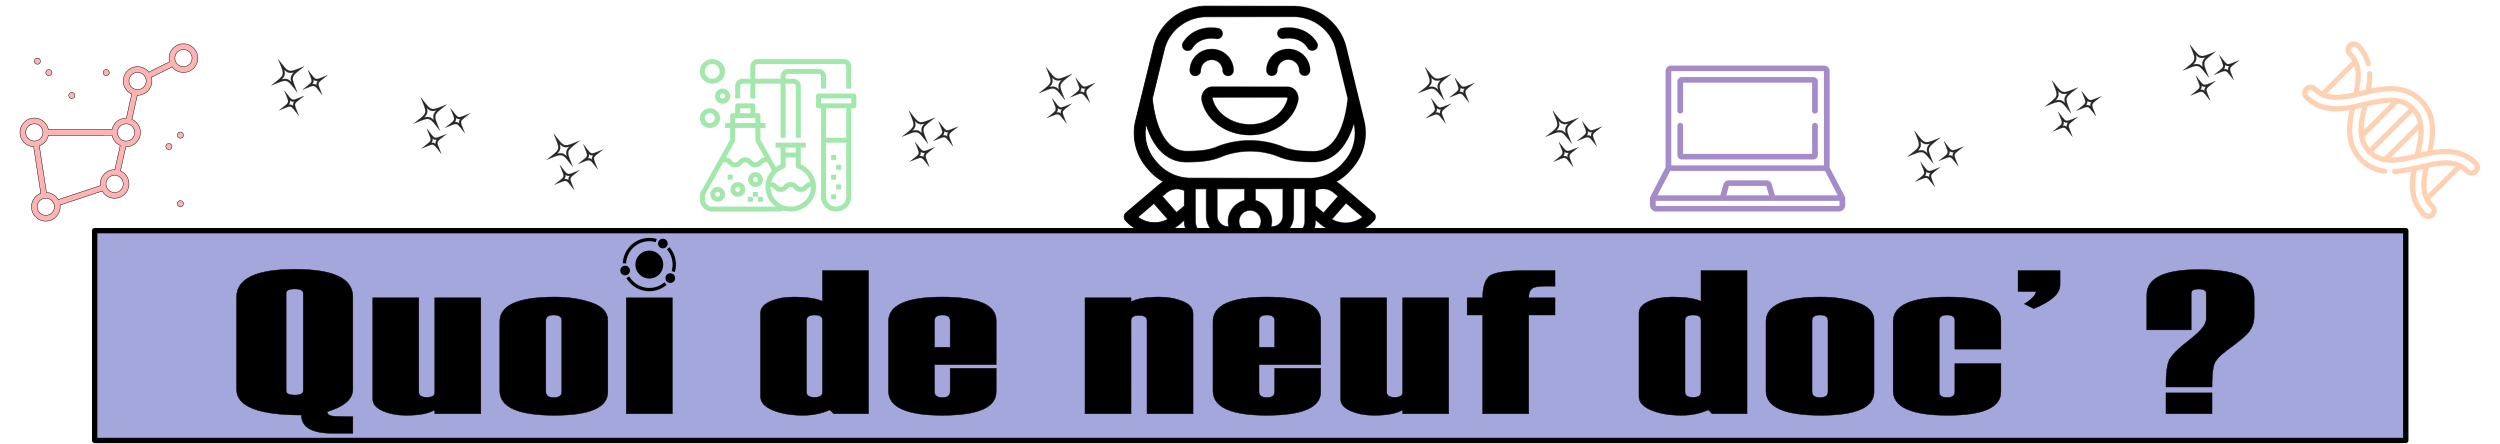 <svg xmlns="http://www.w3.org/2000/svg" xmlns:xlink="http://www.w3.org/1999/xlink" viewBox="0 0 5625 1000"><defs><style>.cls-1{stroke:url(#Dégradé_sans_nom_6);}.cls-2{stroke-width:1.987px;stroke:url(#Dégradé_sans_nom_6-2);}.cls-3{stroke:url(#Dégradé_sans_nom_6-3);}.cls-4{stroke:url(#Dégradé_sans_nom_6-4);}.cls-5{stroke:url(#Dégradé_sans_nom_6-5);}.cls-6{stroke:url(#Dégradé_sans_nom_6-6);}.cls-10,.cls-7{fill:#a3a7dc;}.cls-14,.cls-16,.cls-7,.cls-9{stroke:#000;}.cls-7{stroke-linejoin:round;stroke-width:12px;}.cls-8{isolation:isolate;}.cls-16,.cls-9{stroke-miterlimit:10;}.cls-11{fill:#ffd1b3;}.cls-12{fill:#a58cc8;}.cls-13{fill:#a2e7ab;}.cls-14{fill:#ffb3b3;}.cls-15{opacity:0.85;}.cls-16{stroke-width:0.5px;}.cls-17{fill:none;}</style><linearGradient id="Dégradé_sans_nom_6" x1="102.698" y1="2451.889" x2="245.817" y2="2451.889" gradientTransform="matrix(4.089, 0, 0, -4.023, 2103.093, 9953.29)" gradientUnits="userSpaceOnUse"><stop offset="0"/><stop offset="1" stop-opacity="0"/></linearGradient><linearGradient id="Dégradé_sans_nom_6-2" x1="103.299" y1="2380.224" x2="243.719" y2="2380.224" xlink:href="#Dégradé_sans_nom_6"/><linearGradient id="Dégradé_sans_nom_6-3" x1="102.656" y1="2438.869" x2="245.476" y2="2438.869" xlink:href="#Dégradé_sans_nom_6"/><linearGradient id="Dégradé_sans_nom_6-4" x1="101.201" y1="2451.955" x2="244.316" y2="2451.955" xlink:href="#Dégradé_sans_nom_6"/><linearGradient id="Dégradé_sans_nom_6-5" x1="101.54" y1="2438.944" x2="244.359" y2="2438.944" xlink:href="#Dégradé_sans_nom_6"/><linearGradient id="Dégradé_sans_nom_6-6" x1="103.102" y1="2411.802" x2="243.913" y2="2411.802" xlink:href="#Dégradé_sans_nom_6"/></defs><title>logo_quoi_de_neuf_doc</title><g id="Barre"><g id="g5067"><g id="g5004"><g id="g5002"><g id="g5000"><path id="path4988" class="cls-1" d="M2666.628,112.868a12.464,12.464,0,0,0,16.582-5.045c.583-1.075,14.81-26.293,53.622-20.46a12.276,12.276,0,0,0,13.987-10.154,12.131,12.131,0,0,0-10.298-13.775c-56.764-8.491-78.277,31.562-79.167,33.269A11.952,11.952,0,0,0,2666.628,112.868Z"/><path id="path4990" class="cls-2" d="M3091.239,478.757l-74.463-63.303a62.489,62.489,0,0,0-9.502-6.555,122.489,122.489,0,0,0,32.273-26.158l3.887-4.455a119.869,119.869,0,0,0,26.225-106.989l-40.258-164.956c-13.155-54.483-62.703-92.9-119.644-92.762H2715.244c-56.941-.138-106.489,38.279-119.642,92.762l-40.26,164.956a119.849,119.849,0,0,0,26.231,106.989l3.876,4.448a122.518,122.518,0,0,0,32.3,26.175,62.404,62.404,0,0,0-9.567,6.581l-74.421,63.267a11.954,11.954,0,0,0-1.262,17.069,86.14,86.14,0,0,0,58.885,29.14q3.227.238,6.422.237a86.221,86.221,0,0,0,55.868-20.443c.095-.075.212-.096.306-.176l.111-.14,10.757-9.121v1.522a59.815,59.815,0,0,0,8.105,30.015l35.651,61.346a36.492,36.492,0,0,0,17.766,15.122v15.272a48.257,48.257,0,0,0,27.799,43.373,41.055,41.055,0,0,0-2.673,22.056c3.322,20.585,22.091,38.9,55.785,54.428.185.085.384.05.571.126a12.404,12.404,0,0,0,4.624,1.017l.02.004h.012l.02-.004a12.415,12.415,0,0,0,4.62-1.015c.189-.077.389-.041.575-.126,33.693-15.527,52.461-33.844,55.785-54.428a41.054,41.054,0,0,0-2.673-22.056,48.256,48.256,0,0,0,27.799-43.374v-15.272a36.492,36.492,0,0,0,17.766-15.122l35.651-61.346a59.831,59.831,0,0,0,8.105-30.021v-1.513l10.898,9.241.009.007.009.011.037.023A86.272,86.272,0,0,0,3027.226,525.205q3.218,0,6.458-.237A85.883,85.883,0,0,0,3092.52,495.81a11.964,11.964,0,0,0-1.28-17.053ZM2619.526,111.988c10.527-43.585,50.167-74.317,95.718-74.209h194.513c45.553-.108,85.192,30.625,95.718,74.209l26.743,109.578c-3.824,37.233-18.827,118.722-76.868,118.722-44.724,0-59.208-6.021-73.213-11.846a202.432,202.432,0,0,0-139.277,0c-14.004,5.825-28.489,11.846-73.213,11.846-58.462,0-73.269-82.71-76.906-118.566Zm-26.339,388.843a61.639,61.639,0,0,1-33.098-12.454l36.294-30.862,31.367,35.717a62.121,62.121,0,0,1-34.564,7.599Zm71.663-37.46-17.656,14.969-32.192-36.656,9.266-7.878a37.327,37.327,0,0,1,40.584-5.037v34.602Zm65.121,112.827-35.651-61.346a35.944,35.944,0,0,1-4.861-18.009V424.991h24.609v60.501a48.512,48.512,0,0,0,36.913,46.684v50.12H2740.652a12.366,12.366,0,0,1-10.682-6.097ZM2824.805,450.91v-25.918h61.522v60.501a24.432,24.432,0,0,1-24.609,24.201h-1.748a47.144,47.144,0,0,0,1.748-12.1,48.511,48.511,0,0,0-36.913-46.684Zm24.609,82.985v48.401h-24.609V544.276a49.182,49.182,0,0,0,19.904-10.383h4.705Zm-12.304-36.301a24.612,24.612,0,1,1-24.609-24.201A24.407,24.407,0,0,1,2837.11,497.593Zm-36.913,46.682v38.02h-24.609v-48.401h4.705a49.188,49.188,0,0,0,19.904,10.381Zm0-93.366a48.511,48.511,0,0,0-36.913,46.684,47.073,47.073,0,0,0,1.748,12.1h-1.748a24.432,24.432,0,0,1-24.609-24.201v-60.502h61.522Zm49,229.324h0c-1.765,10.971-14.811,22.837-36.699,33.743-21.73-10.825-34.754-22.62-36.658-33.523A18.746,18.746,0,0,1,2778.984,666.999h67.02A18.862,18.862,0,0,1,2849.198,680.233Zm24.825-61.637a24.432,24.432,0,0,1-24.609,24.201h-73.826a24.432,24.432,0,0,1-24.609-24.201V606.497h123.042v12.1Zm61.52-121.76a35.931,35.931,0,0,1-4.861,18.014l-35.651,61.346a12.363,12.363,0,0,1-10.682,6.097h-10.328V532.174a48.511,48.511,0,0,0,36.913-46.684V424.988h24.609ZM2946.13,400.79h-267.258a99.017,99.017,0,0,1-74.746-33.814l-3.876-4.443a95.861,95.861,0,0,1-21.381-83.398c16.469,54.854,48.106,85.353,90.778,85.353,49.716,0,67.29-7.308,82.796-13.755a177.849,177.849,0,0,1,120.111,0c15.506,6.446,33.08,13.755,82.796,13.755,42.673,0,74.309-30.497,90.778-85.353a95.859,95.859,0,0,1-21.375,83.39l-3.887,4.455A99.003,99.003,0,0,1,2946.13,400.79Zm14.023,62.581V428.77a37.806,37.806,0,0,1,40.542,5l9.335,7.937-32.194,36.657Zm71.723,37.46a62.226,62.226,0,0,1-34.593-7.579l31.363-35.713,36.286,30.855a61.56,61.56,0,0,1-33.056,12.437Z"/><path id="path4992" class="cls-3" d="M2677.154,158.782a12.306,12.306,0,0,0,24.608,0,24.613,24.613,0,0,1,49.218,0,12.306,12.306,0,0,0,24.608,0c0-26.731-22.035-48.401-49.217-48.401s-49.217,21.67-49.217,48.401Z"/><path id="path4994" class="cls-4" d="M2888.171,87.061h0c38.619-5.754,52.924,19.208,53.615,20.449a12.406,12.406,0,0,0,16.56,5.16,12.003,12.003,0,0,0,5.302-16.269c-.895-1.707-22.41-41.802-79.167-33.271a12.27,12.27,0,0,0-9.635,7.549,11.94,11.94,0,0,0,1.847,11.978A12.414,12.414,0,0,0,2888.171,87.061Z"/><path id="path4996" class="cls-5" d="M2861.718,170.581a12.203,12.203,0,0,0,12.304-12.1,24.612,24.612,0,0,1,49.218,0,12.306,12.306,0,0,0,24.608,0c0-26.731-22.035-48.401-49.217-48.401s-49.217,21.67-49.217,48.401a12.203,12.203,0,0,0,12.304,12.1Z"/><path id="path4998" class="cls-6" d="M2896.781,195.083H2728.222a23.986,23.986,0,0,0-18.817,9.277,27.763,27.763,0,0,0-4.98,24.017c11.355,44.52,55.796,75.61,108.077,75.61s96.722-31.09,108.083-75.61a27.788,27.788,0,0,0-4.986-24.017,23.99,23.99,0,0,0-18.817-9.277Zm-.066,27.409c-8.471,33.199-43.889,57.293-84.213,57.293s-75.742-24.095-84.207-57.293c-.444-1.731.283-3.12-.072-3.209h168.007a3.957,3.957,0,0,1,.486,3.209Z"/></g></g></g></g><rect id="rect5218" class="cls-7" x="213" y="518.986" width="5200" height="472.028"/></g><g id="Calque_1" data-name="Calque 1"><g id="text4120" class="cls-8"><g class="cls-8"><path class="cls-9" d="M793.873,974.908H748.389q-70.229,0-70.229-41.104-145.925,0-145.919-57.949V668.541q0-62.666,131.725-62.666,129.904,0,129.907,62.217V875.406q0,33.691-57.493,50.762,0,7.632,8.732,9.545,8.729,1.907,48.761,1.91ZM682.316,879.225V659.781q0-9.656-19.078-9.658-19.444,0-19.441,9.658V879.225q0,9.659,19.441,9.658Q682.316,888.883,682.316,879.225Z"/><path class="cls-9" d="M1081.828,930.885H978.266V922.125q-20.041,12.354-64.119,12.354-30.609,0-53.014-9.996-22.408-9.99-22.404-26.166V670.113H942.291V882.145q0,11.906,18.169,11.904,17.799,0,17.806-11.455V670.113h103.562Z"/><path class="cls-9" d="M1124.503,879.449V723.346q0-55.028,123.185-55.029,47.6,0,83.759,12.803,36.154,12.803,36.156,39.98v160.596q0,52.784-119.915,52.783Q1124.503,934.479,1124.503,879.449ZM1264.04,881.246V721.549q0-12.803-17.806-12.803-18.174,0-18.169,12.803V881.246q0,13.254,18.169,13.252Q1264.034,894.498,1264.04,881.246Z"/><path class="cls-9" d="M1512.75,655.738H1409.188V608.795H1512.75Zm0,275.146H1409.188V670.113H1512.75Z"/><path class="cls-9" d="M1954.21,930.885h-78.404l-8.749-8.76q-26.606,12.354-60.485,12.354-39.722,0-67.589-11.455-27.875-11.455-27.872-31.221V704.479q0-16.62,22.041-26.393,22.041-9.771,53.377-9.77,42.984,0,64.119,9.658V608.795H1954.21Zm-103.562-48.74V720.201q0-11.455-17.806-11.455-18.174,0-18.169,11.904V882.145q0,11.906,18.169,11.904Q1850.643,894.049,1850.647,882.145Z"/><path class="cls-9" d="M2241.438,820.377H2102.628v60.869q0,13.254,17.8,13.252,17.442,0,17.448-13.252V828.688h103.562v53.008q0,52.784-121.731,52.783-120.647,0-120.642-55.029V723.346q0-55.028,120.642-55.029,121.729,0,121.731,52.783Zm-103.562-39.082V721.549q0-12.803-17.448-12.803-17.799,0-17.8,12.803v59.746Z"/><path class="cls-9" d="M2684.353,930.885H2580.79V721.549q0-11.903-17.987-11.904-17.988,0-17.987,11.455V930.885h-103.562V670.113h103.562v8.76q20.763-10.556,64.119-10.557,28.053,0,51.735,9.434,23.676,9.434,23.683,27.627Z"/><path class="cls-9" d="M2971.58,820.377H2832.77v60.869q0,13.254,17.8,13.252,17.442,0,17.448-13.252V828.688h103.562v53.008q0,52.784-121.731,52.783-120.647,0-120.642-55.029V723.346q0-55.028,120.642-55.029,121.729,0,121.731,52.783Zm-103.562-39.082V721.549q0-12.803-17.448-12.803-17.799,0-17.8,12.803v59.746Z"/><path class="cls-9" d="M3259.535,930.885h-103.562V922.125q-20.041,12.354-64.119,12.354-30.609,0-53.014-9.996-22.408-9.99-22.404-26.166V670.113h103.562V882.145q0,11.906,18.169,11.904,17.799,0,17.806-11.455V670.113h103.562Z"/><path class="cls-9" d="M3498.798,708.746h-59.23V930.885H3336.004V708.746h-34.884V670.113h34.884q0-34.365,13.99-47.842,13.985-13.477,83.396-13.477h65.408V643.834h-19.867q-26.367,0-32.862,6.176-6.507,6.182-6.501,20.104h59.23Z"/><path class="cls-9" d="M3930.81,930.885h-78.404l-8.75-8.76q-26.606,12.354-60.485,12.354-39.722,0-67.588-11.455-27.876-11.455-27.872-31.221V704.479q0-16.62,22.041-26.393,22.041-9.771,53.377-9.77,42.983,0,64.119,9.658V608.795h103.562Zm-103.562-48.74V720.201q0-11.455-17.806-11.455-18.174,0-18.169,11.904V882.145q0,11.906,18.169,11.904Q3827.241,894.049,3827.247,882.145Z"/><path class="cls-9" d="M3973.484,879.449V723.346q0-55.028,123.186-55.029,47.599,0,83.758,12.803,36.154,12.803,36.156,39.98v160.596q0,52.784-119.914,52.783Q3973.484,934.479,3973.484,879.449Zm139.537,1.797V721.549q0-12.803-17.806-12.803-18.174,0-18.169,12.803V881.246q0,13.254,18.169,13.252Q4113.017,894.498,4113.021,881.246Z"/><path class="cls-9" d="M4501.996,785.562H4398.433V721.549q0-12.803-17.447-12.803-17.799,0-17.8,12.803V881.246q0,13.254,17.8,13.252,17.442,0,17.447-13.252V818.131h103.563v63.564q0,52.784-119.552,52.783-122.827,0-122.821-55.029V723.346q0-55.028,122.821-55.029,119.549,0,119.552,52.783Z"/><path class="cls-9" d="M4575.921,694.371l-21.076-10.557q24.732-15.272,26.527-28.076h-40.698V608.795h94.478v32.344Q4635.151,670.339,4575.921,694.371Z"/><path class="cls-9" d="M4977.046,870.689H4873.483v-8.76q0-33.914,6.723-50.426,6.721-16.509,47.785-48.178,35.974-27.627,35.975-45.371V660.006q0-9.656-16.898-9.658-16.896,0-16.896,9.658v82.207h-99.929V663.6q0-57.05,117.37-57.051,58.869,0,91.572,12.578,32.704,12.58,32.703,50.088V710.543q0,20.215-10.68,34.59-10.679,14.376-48.688,41.553-25.345,18.193-30.41,32.344T4977.046,870.689Zm0,60.195H4873.483V883.941h103.562Z"/></g><rect class="cls-10" x="1345.544" y="596" width="250" height="65"/><ellipse class="cls-10" cx="1460.96" cy="595.273" rx="31.356" ry="31.478"/><path class="cls-10" d="M1412.379,599.57a10.81,10.81,0,1,0,3.219,14.96A10.768,10.768,0,0,0,1412.379,599.57Z"/><path class="cls-10" d="M1464.906,647.684a52.352,52.352,0,0,1-49.112-25.867l-6.409,3.756a59.767,59.767,0,0,0,56.083,29.54,60.118,60.118,0,0,0,34.45-14.289l-4.835-5.652a52.656,52.656,0,0,1-30.178,12.513Z"/><path class="cls-10" d="M1401.282,592.352l7.413.356a52.665,52.665,0,0,1,8.297-25.909,51.912,51.912,0,0,1,26.017-20.881,52.574,52.574,0,0,1,32.632-1.108l2.08-7.151a60.019,60.019,0,0,0-37.254,1.26,59.279,59.279,0,0,0-29.711,23.843,60.147,60.147,0,0,0-9.472,29.59Z"/><path class="cls-10" d="M1511.261,609.982l7.124,2.087a60.296,60.296,0,0,0-12.023-55.872l-5.63,4.853a52.824,52.824,0,0,1,10.529,48.932Z"/><path class="cls-10" d="M1485.527,557.071a10.81,10.81,0,1,0-3.219-14.96A10.768,10.768,0,0,0,1485.527,557.071Z"/><ellipse class="cls-10" cx="1508.109" cy="625.771" rx="10.781" ry="10.822"/><ellipse cx="1460.96" cy="595.273" rx="31.356" ry="31.478"/><path d="M1412.379,599.57a10.81,10.81,0,1,0,3.219,14.96A10.768,10.768,0,0,0,1412.379,599.57Z"/><path d="M1464.906,647.684a52.352,52.352,0,0,1-49.112-25.867l-6.409,3.756a59.767,59.767,0,0,0,56.083,29.54,60.118,60.118,0,0,0,34.45-14.289l-4.835-5.652a52.656,52.656,0,0,1-30.178,12.513Z"/><path d="M1401.282,592.352l7.413.356a52.665,52.665,0,0,1,8.297-25.909,51.912,51.912,0,0,1,26.017-20.881,52.574,52.574,0,0,1,32.632-1.108l2.08-7.151a60.019,60.019,0,0,0-37.254,1.26,59.279,59.279,0,0,0-29.711,23.843,60.147,60.147,0,0,0-9.472,29.59Z"/><path d="M1511.261,609.982l7.124,2.087a60.296,60.296,0,0,0-12.023-55.872l-5.63,4.853a52.824,52.824,0,0,1,10.529,48.932Z"/><path d="M1485.527,557.071a10.81,10.81,0,1,0-3.219-14.96A10.768,10.768,0,0,0,1485.527,557.071Z"/><ellipse cx="1508.109" cy="625.771" rx="10.781" ry="10.822"/></g></g><g id="icones"><path id="ADN" class="cls-11" d="M5282.895,125.097a61.764,61.764,0,0,1,9.402,12.006l-68.176,68.117a60.492,60.492,0,0,1-12.026-9.409,18.793,18.793,0,0,0-26.588,26.567c30.524,30.488,67.389,30.933,100.712,25.598-8.003,38.735-11.414,81.556,22.827,115.739,15.481,15.451,33.629,24.336,55.538,27.159a5.86,5.86,0,1,0,1.487-11.625c-19.241-2.482-35.159-10.271-48.716-23.823-31.53-31.494-27.025-71.281-18.673-109.705,5.772-1.146,10.277-2.162,15.218-3.281-8.703,38.177-14.825,75.153,13.469,103.037,62.491,62.33,169.063-43.583,238.813,26.092a7.056,7.056,0,1,1-9.971,9.988c-44.256-44.18-107.796-4.704-168.626-1.61a5.863,5.863,0,1,0,.612,11.71,245.358,245.358,0,0,0,36.69-5.14c-5.335,33.274-4.898,70.125,25.626,100.613a18.794,18.794,0,0,0,26.588-26.57,58.676,58.676,0,0,1-9.402-12.003l68.176-68.119a60.71,60.71,0,0,1,12.026,9.409A18.793,18.793,0,1,0,5574.49,363.278c-30.524-30.488-67.433-30.933-100.712-25.598,9.096-44.214,9.228-83.723-22.827-115.739-34.241-34.183-77.097-30.781-115.843-22.796a176.066,176.066,0,0,0,2.449-33.54,5.863,5.863,0,0,0-11.72.369c.35,10.506-.656,21.979-3.105,35.863-4.941,1.128-9.621,2.226-15,3.46,6.56-32.516,8.484-63.464-16.574-88.494a7.072,7.072,0,1,1,10.014-9.988,80.052,80.052,0,0,1,21.778,37.866,5.865,5.865,0,0,0,11.37-2.881,91.415,91.415,0,0,0-24.839-43.275,18.656,18.656,0,0,0-13.294-5.503c-16.705,0-25.101,20.305-13.294,32.07ZM5468.794,468.852a7.058,7.058,0,1,1-9.971,9.991c-19.023-18.985-24.752-41.241-24.752-63.375a180.55,180.55,0,0,1,3.192-31.65c4.898-1.119,9.752-2.259,14.956-3.461-6.56,32.515-8.484,63.464,16.574,88.495Zm-6.166-31.808c-4.898-15.906-3.018-34.93,2.187-59.485,24.577-5.204,43.599-7.073,59.517-2.183Zm-29.256-90.888c-19.329,4.469-37.346,8.424-53.657,8.25l61.923-61.836c.175,16.287-3.805,34.287-8.265,53.586Zm6.734-68.623-75.435,75.333a56.264,56.264,0,0,1-24.708-11.768l88.336-88.245a55.891,55.891,0,0,1,11.807,24.68Zm-20.072-32.972-88.336,88.247a55.906,55.906,0,0,1-11.807-24.68l75.435-75.333A56.26,56.26,0,0,1,5420.034,244.561Zm-93.409-5.058c19.285-4.47,37.346-8.421,53.614-8.25l-61.879,61.836C5318.185,276.805,5322.12,258.802,5326.625,239.503Zm116.017-9.268c31.53,31.494,26.982,71.278,18.673,109.705-4.154.826-8.396,1.726-15.218,3.281,8.79-38.668,14.693-74.882-13.425-102.998-62.01-61.915-169.544,43.144-238.857-26.134a7.056,7.056,0,0,1,9.971-9.988c62.316,62.269,169.15-43.519,238.857,26.134Zm-147.46-22.134c-24.577,5.204-43.643,7.073-59.561,2.183l61.748-61.668c4.898,15.906,3.018,34.93-2.187,59.485Z"/><g id="PC"><g id="g4643"><g id="g4641"><path id="path4639" class="cls-12" d="M4151.813,445.317c-.004-.063-.003-.124-.009-.187a5.968,5.968,0,0,0-.112-.728c-.005-.023-.013-.047-.019-.07a5.933,5.933,0,0,0-.187-.641c-.02-.056-.041-.11-.063-.165a5.938,5.938,0,0,0-.244-.553c-.015-.032-.026-.064-.042-.096l-34.427-66.016V159.666a12.305,12.305,0,0,0-12.461-12.115H3759.981a12.305,12.305,0,0,0-12.461,12.115V376.859l-34.426,66.017c-.016.032-.027.064-.042.096-.09.179-.171.364-.244.552-.021.055-.043.11-.063.166a6.228,6.228,0,0,0-.187.642c-.005.023-.013.045-.018.068a6.008,6.008,0,0,0-.112.729c-.006.062-.006.124-.009.186-.009.13-.021.259-.021.391v15.875a14.614,14.614,0,0,0,14.8,14.388h409.836a14.614,14.614,0,0,0,14.8-14.388V445.706c0-.132-.012-.26-.021-.389ZM3760.394,160.069h343.442v212.029H3760.394Zm-2.484,224.544h348.409l28.596,54.834H3993.489l-7.099-25.023a12.106,12.106,0,0,0-11.685-8.652h-85.18a12.106,12.106,0,0,0-11.685,8.651l-7.099,25.024H3729.314ZM3980.134,439.448h-96.037l6.002-21.159h84.034Zm158.825,22.133a1.902,1.902,0,0,1-1.926,1.872h-409.836a1.902,1.902,0,0,1-1.926-1.872v-9.617h413.688Z"/></g></g><g id="g4649"><g id="g4647"><path id="path4645" class="cls-12" d="M4083.667,276.512a6.348,6.348,0,0,0-6.437,6.258v63.46H3787.001V282.77a6.44,6.44,0,0,0-12.874,0V348.933a9.968,9.968,0,0,0,10.094,9.813h295.79a9.968,9.968,0,0,0,10.094-9.813V282.77a6.351,6.351,0,0,0-6.438-6.258Z"/></g></g><g id="g4655"><g id="g4653"><path id="path4651" class="cls-12" d="M4080.01,173.419h-295.789a9.968,9.968,0,0,0-10.094,9.813v66.163a6.44,6.44,0,0,0,12.874,0V185.935h290.229V249.395a6.44,6.44,0,0,0,12.874,0v-66.163a9.966,9.966,0,0,0-10.094-9.813Z"/></g></g></g><g id="epuisettes"><path id="path6102" class="cls-13" d="M1801.819,369.979V332.12h11.359V321.055h-68.153v11.065h11.359V369.979a56.514,56.514,0,0,0-10.699,6.165l-34.736-62.032V287.859h11.359V276.793h-11.359v-16.598a5.606,5.606,0,0,0-5.679-5.533h-5.679v-16.598a5.606,5.606,0,0,0-5.679-5.533h-34.076a5.606,5.606,0,0,0-5.679,5.533v16.598h-5.679a5.606,5.606,0,0,0-5.679,5.533v16.598h-11.359v11.065h11.359v26.253l-64.689,115.527a27.198,27.198,0,0,0-3.464,13.245v5.422c0,15.253,12.74,27.663,28.397,27.663h147.665a29.045,29.045,0,0,0,11.62-2.466,58.149,58.149,0,0,0,16.778,2.466c31.317,0,56.794-24.819,56.794-55.327C1835.896,398.607,1822.357,378.721,1801.819,369.979Zm-11.359-37.859v11.065h-22.718V332.12ZM1763.96,378.959a5.547,5.547,0,0,0,3.783-5.217V354.251h22.718v19.491a5.547,5.547,0,0,0,3.783,5.217,44.735,44.735,0,0,1,28.727,30.673,17.115,17.115,0,0,0-11.456,4.809l-4.703,4.582a5.808,5.808,0,0,1-4.016,1.621h-1.952a5.798,5.798,0,0,1-4.016-1.621l-4.703-4.582a17.142,17.142,0,0,0-12.047-4.863h-1.952a17.142,17.142,0,0,0-12.047,4.863l-4.703,4.582a5.808,5.808,0,0,1-4.016,1.621h-1.952a5.798,5.798,0,0,1-4.016-1.621l-4.703-4.582a17.119,17.119,0,0,0-11.456-4.809A44.725,44.725,0,0,1,1763.96,378.959Zm-98.447-135.362h22.718v11.065h-22.718ZM1654.154,265.728h45.435v11.065h-45.435Zm-.693,52.444a5.432,5.432,0,0,0,.693-2.65v-27.663h45.435v27.663a5.432,5.432,0,0,0,.693,2.65l20.247,36.157a17.097,17.097,0,0,0-11.245,4.784l-4.703,4.582a5.808,5.808,0,0,1-4.016,1.621h-1.952a5.798,5.798,0,0,1-4.016-1.621l-4.703-4.582a17.142,17.142,0,0,0-12.047-4.863h-1.952a17.142,17.142,0,0,0-12.047,4.863l-4.703,4.582a5.808,5.808,0,0,1-4.016,1.621h-1.952a5.798,5.798,0,0,1-4.016-1.621l-4.703-4.582a17.08,17.08,0,0,0-11.245-4.784Zm-50.421,146.732a16.844,16.844,0,0,1-17.038-16.598V442.885a16.342,16.342,0,0,1,2.08-7.951l38.982-69.618h5.349a5.798,5.798,0,0,1,4.016,1.621l4.703,4.582a17.142,17.142,0,0,0,12.047,4.863h1.952a17.142,17.142,0,0,0,12.047-4.863l4.703-4.582a5.808,5.808,0,0,1,4.016-1.621h1.952a5.798,5.798,0,0,1,4.016,1.621l4.703,4.582a17.142,17.142,0,0,0,12.047,4.863h1.952a17.142,17.142,0,0,0,12.047-4.863l4.703-4.582a5.808,5.808,0,0,1,4.016-1.621h5.349l10.28,18.357a54.139,54.139,0,0,0,8.211,81.232Zm176.062,0c-25.053,0-45.435-19.856-45.435-44.261h.976a5.798,5.798,0,0,1,4.016,1.621l4.703,4.582a17.142,17.142,0,0,0,12.047,4.863h1.952a17.142,17.142,0,0,0,12.047-4.863l4.703-4.582a5.808,5.808,0,0,1,4.016-1.621h1.952a5.798,5.798,0,0,1,4.016,1.621l4.703,4.582a17.142,17.142,0,0,0,12.047,4.863h1.952a17.142,17.142,0,0,0,12.047-4.863l4.703-4.582a5.808,5.808,0,0,1,4.016-1.621h.976C1824.537,445.048,1804.154,464.904,1779.101,464.904Z"/><path id="path6104" class="cls-13" d="M1614.398,420.643a16.604,16.604,0,1,0,17.038,16.598A16.844,16.844,0,0,0,1614.398,420.643Zm0,22.131a5.535,5.535,0,1,1,5.679-5.533A5.615,5.615,0,0,1,1614.398,442.774Z"/><path id="path6106" class="cls-13" d="M1659.834,409.578a16.604,16.604,0,1,0,17.038,16.598A16.844,16.844,0,0,0,1659.834,409.578Zm0,22.131a5.535,5.535,0,1,1,5.679-5.533A5.615,5.615,0,0,1,1659.834,431.708Z"/><path id="path6108" class="cls-13" d="M1699.59,387.447a16.604,16.604,0,1,0,17.038,16.598A16.844,16.844,0,0,0,1699.59,387.447Zm0,22.131a5.535,5.535,0,1,1,5.679-5.533A5.615,5.615,0,0,1,1699.59,409.578Z"/><path id="path6110" class="cls-13" d="M1705.269,442.774h11.359V453.839H1705.269Z"/><path id="path6112" class="cls-13" d="M1693.91,431.708H1705.269v11.065h-11.359Z"/><path id="path6114" class="cls-13" d="M1682.551,442.774h11.359V453.839h-11.359Z"/><path id="path6116" class="cls-13" d="M1637.116,392.98h11.359V404.045H1637.116Z"/><path id="path6118" class="cls-13" d="M1921.087,210.401h-79.512a5.606,5.606,0,0,0-5.679,5.533V238.065a5.606,5.606,0,0,0,5.679,5.533h5.679V442.774c0,18.308,15.283,33.196,34.076,33.196s34.076-14.888,34.076-33.196V243.597h5.679a5.606,5.606,0,0,0,5.679-5.533V215.934A5.606,5.606,0,0,0,1921.087,210.401Zm-39.756,254.503c-12.529,0-22.718-9.925-22.718-22.131V321.055h45.435V442.774C1904.048,454.979,1893.86,464.904,1881.331,464.904Zm22.718-154.915h-45.435V243.597h45.435Zm11.359-77.458h-68.153V221.467h68.153Z"/><path id="path6120" class="cls-13" d="M1869.972,437.241h11.359v11.065H1869.972Z"/><path id="path6122" class="cls-13" d="M1881.331,415.11h11.359V426.176h-11.359Z"/><path id="path6124" class="cls-13" d="M1869.972,392.98h11.359V404.045H1869.972Z"/><path id="path6126" class="cls-13" d="M1881.331,370.849h11.359v11.065h-11.359Z"/><path id="path6128" class="cls-13" d="M1869.972,348.718h11.359v11.065H1869.972Z"/><path id="path6130" class="cls-13" d="M1665.513,193.803a5.615,5.615,0,0,1,5.679-5.533h17.038v33.196h11.359V188.27h56.794v121.719h11.359v-121.719h17.038a5.615,5.615,0,0,1,5.679,5.533V309.989H1801.819V193.803a16.844,16.844,0,0,0-17.038-16.598h-17.038v-5.533a5.615,5.615,0,0,1,5.679-5.533h68.153a5.615,5.615,0,0,1,5.679,5.533v27.663h11.359v-27.663a16.844,16.844,0,0,0-17.038-16.598h-68.153a16.844,16.844,0,0,0-17.038,16.598v5.533h-56.794V149.542a5.615,5.615,0,0,1,5.679-5.533h193.1a5.615,5.615,0,0,1,5.679,5.533v49.794h11.359V149.542a16.844,16.844,0,0,0-17.038-16.598H1705.269a16.844,16.844,0,0,0-17.038,16.598v27.663h-17.038a16.844,16.844,0,0,0-17.038,16.598v27.663h11.359Z"/><path id="path6132" class="cls-13" d="M1608.719,215.934a17.044,17.044,0,1,0,17.038-16.598A16.844,16.844,0,0,0,1608.719,215.934Zm22.718,0a5.681,5.681,0,1,1-5.679-5.533A5.615,5.615,0,0,1,1631.437,215.934Z"/><path id="path6134" class="cls-13" d="M1603.04,188.27c15.657,0,28.397-12.411,28.397-27.663s-12.74-27.663-28.397-27.663-28.397,12.411-28.397,27.663S1587.382,188.27,1603.04,188.27Zm0-44.261a16.604,16.604,0,1,1-17.038,16.598A16.844,16.844,0,0,1,1603.04,144.009Z"/><path id="path6136" class="cls-13" d="M1597.36,287.859c12.529,0,22.718-9.925,22.718-22.131s-10.189-22.131-22.718-22.131-22.718,9.925-22.718,22.131S1584.831,287.859,1597.36,287.859Zm0-33.196a11.069,11.069,0,1,1-11.359,11.065A11.226,11.226,0,0,1,1597.36,254.663Z"/></g><g id="constellation"><g id="g4809"><g id="g4807"><path id="path4805" class="cls-14" d="M412.744,98.595a32.145,32.145,0,0,0-31.153,40.502l-46.71,23.286a32.204,32.204,0,1,0-38.515,49.195l-12.098,54.282c-.186-.003-.37-.014-.556-.014A32.289,32.289,0,0,0,252.119,291.5l-143.251.074a32.25,32.25,0,1,0-33.197,38.559L91.817,435.117a32.245,32.245,0,1,0,43.265,26.282l94.893-31.539a32.218,32.218,0,1,0,41.081-45.421l12.098-54.282c.186.003.37.014.556.014a32.142,32.142,0,0,0,13.152-61.522l12.097-54.282c.186.003.37.014.556.014a32.145,32.145,0,0,0,31.153-40.502l46.71-23.286a32.209,32.209,0,1,0,25.367-51.999ZM57.903,298.009A19.355,19.355,0,1,1,77.258,317.307a19.348,19.348,0,0,1-19.355-19.298Zm45.162,186.549a19.298,19.298,0,1,1,19.355-19.298A19.348,19.348,0,0,1,103.065,484.558Zm122.581-70.76a32.132,32.132,0,0,0,.241,3.861l-94.893,31.539a32.292,32.292,0,0,0-26.427-16.063L88.427,328.183a32.307,32.307,0,0,0,20.442-23.744c24.425-.013,118.759-.061,143.22-.074a32.294,32.294,0,0,0,18.47,23.002l-12.098,54.282c-.186-.003-.37-.014-.556-.014a32.247,32.247,0,0,0-32.258,32.163Zm51.613,0a19.355,19.355,0,1,1-19.355-19.298A19.348,19.348,0,0,1,277.259,413.798ZM303.066,298.009a19.355,19.355,0,1,1-19.355-19.298,19.348,19.348,0,0,1,19.355,19.298Zm6.452-96.491a19.298,19.298,0,1,1,19.355-19.298A19.349,19.349,0,0,1,309.518,201.518Zm103.226-51.461a19.298,19.298,0,1,1,19.355-19.298A19.349,19.349,0,0,1,412.744,150.057Z"/></g></g><g id="g4815"><g id="g4813"><ellipse id="circle4811" class="cls-14" cx="84.14" cy="137.62" rx="6.882" ry="6.862"/></g></g><g id="g4821"><g id="g4819"><ellipse id="circle4817" class="cls-14" cx="109.946" cy="163.351" rx="6.882" ry="6.862"/></g></g><g id="g4827"><g id="g4825"><ellipse id="circle4823" class="cls-14" cx="161.56" cy="214.813" rx="6.882" ry="6.862"/></g></g><g id="g4833"><g id="g4831"><ellipse id="circle4829" class="cls-14" cx="238.979" cy="163.351" rx="6.882" ry="6.862"/></g></g><g id="g4839"><g id="g4837"><ellipse id="circle4835" class="cls-14" cx="405.862" cy="458.398" rx="6.882" ry="6.862"/></g></g><g id="g4845"><g id="g4843"><ellipse id="circle4841" class="cls-14" cx="405.862" cy="304.013" rx="6.882" ry="6.862"/></g></g><g id="g4851"><g id="g4849"><ellipse id="circle4847" class="cls-14" cx="380.056" cy="329.744" rx="6.882" ry="6.862"/></g></g></g></g><g id="étoiles" class="cls-15"><g id="g7831-61"><g id="g7756-2"><g id="g7754-25"><path id="path7752-51" class="cls-16" d="M4973.969,124.973l11.133-8.845-13.229,5.223c-19.791,7.811-22.462,7.099-35.695-9.567l-8.845-11.133,5.225,13.227c7.811,19.793,7.097,22.462-9.569,35.697l-11.133,8.845,13.229-5.223c19.791-7.816,22.459-7.101,35.695,9.567l8.845,11.133-5.225-13.227c-7.811-19.793-7.097-22.462,9.569-35.697Zm-17.274,26.53c-4.948-5.077-9.04-7.338-14.348-7.338a30.156,30.156,0,0,0-8.097,1.324c7.361-7.173,8.803-12.552,6.014-22.445,7.175,7.361,12.552,8.803,22.445,6.014C4955.347,136.232,4953.905,141.611,4956.694,151.503Z"/></g></g><g id="g7762-6"><g id="g7760-7"><path id="path7758-5" class="cls-16" d="M4973.362,191.531l11.133-8.845-13.227,5.223c-12.108,4.779-13.307,4.456-21.398-5.735l-8.843-11.136,5.221,13.229c4.779,12.104,4.458,13.303-5.735,21.398l-11.133,8.845,13.227-5.223c12.108-4.779,13.307-4.456,21.398,5.735l8.843,11.136-5.221-13.229c-4.779-12.104-4.458-13.303,5.735-21.398Zm-12.648,13.61a11.145,11.145,0,0,0-7.568-3.028,15.602,15.602,0,0,0-2.743.264,11.294,11.294,0,0,0,2.768-10.321,11.296,11.296,0,0,0,10.321,2.764A11.294,11.294,0,0,0,4960.714,205.141Z"/></g></g><g id="g7768-68"><g id="g7766-48"><path id="path7764-0" class="cls-16" d="M5026.227,145.009l11.133-8.845-13.227,5.223c-12.108,4.781-13.307,4.456-21.398-5.735l-8.843-11.136,5.221,13.229c4.779,12.104,4.458,13.303-5.735,21.398l-11.133,8.845,13.227-5.223c12.106-4.781,13.307-4.453,21.398,5.735l8.843,11.136-5.221-13.229c-4.779-12.104-4.458-13.303,5.735-21.398Zm-12.648,13.61a11.145,11.145,0,0,0-7.568-3.028,15.602,15.602,0,0,0-2.743.264,11.294,11.294,0,0,0,2.768-10.321,11.296,11.296,0,0,0,10.321,2.764A11.294,11.294,0,0,0,5013.58,158.619Z"/></g></g></g><g id="g7831-6"><g id="g7756-7"><g id="g7754-9"><path id="path7752-2" class="cls-16" d="M4663.933,205.9l11.133-8.845-13.229,5.223c-19.791,7.811-22.462,7.099-35.695-9.567l-8.845-11.133,5.225,13.227c7.811,19.793,7.097,22.462-9.569,35.697l-11.133,8.845,13.229-5.223c19.791-7.816,22.459-7.101,35.695,9.567l8.845,11.133-5.225-13.227c-7.811-19.793-7.097-22.462,9.569-35.697Zm-17.274,26.53c-4.948-5.077-9.04-7.338-14.348-7.338a30.156,30.156,0,0,0-8.097,1.324c7.361-7.173,8.803-12.552,6.014-22.445,7.175,7.361,12.552,8.803,22.445,6.014C4645.311,217.158,4643.869,222.538,4646.658,232.43Z"/></g></g><g id="g7762-4"><g id="g7760-25"><path id="path7758-74" class="cls-16" d="M4663.326,272.458l11.133-8.845-13.227,5.223c-12.108,4.779-13.307,4.456-21.398-5.735l-8.843-11.136,5.221,13.229c4.779,12.104,4.458,13.303-5.735,21.398l-11.133,8.845,13.227-5.223c12.108-4.779,13.307-4.455,21.398,5.735l8.843,11.136-5.221-13.229c-4.779-12.104-4.458-13.303,5.735-21.398Zm-12.648,13.61a11.145,11.145,0,0,0-7.568-3.028,15.602,15.602,0,0,0-2.743.264,11.294,11.294,0,0,0,2.768-10.321,11.296,11.296,0,0,0,10.321,2.764A11.294,11.294,0,0,0,4650.678,286.067Z"/></g></g><g id="g7768-31"><g id="g7766-8"><path id="path7764-5" class="cls-16" d="M4716.191,225.936l11.133-8.845-13.227,5.223c-12.108,4.781-13.307,4.456-21.398-5.735l-8.843-11.136,5.221,13.229c4.779,12.104,4.458,13.303-5.735,21.398l-11.133,8.845,13.227-5.223c12.106-4.781,13.307-4.453,21.398,5.735l8.843,11.136-5.221-13.229c-4.779-12.104-4.458-13.303,5.735-21.398Zm-12.648,13.61a11.145,11.145,0,0,0-7.568-3.028,15.602,15.602,0,0,0-2.743.264,11.294,11.294,0,0,0,2.768-10.321,11.296,11.296,0,0,0,10.321,2.764A11.294,11.294,0,0,0,4703.544,239.546Z"/></g></g></g><g id="g7831-7"><g id="g7756-5"><g id="g7754-20"><path id="path7752-0" class="cls-16" d="M4354.214,318.843l11.133-8.845-13.229,5.223c-19.791,7.811-22.462,7.099-35.695-9.567l-8.845-11.133,5.225,13.227c7.811,19.793,7.097,22.462-9.569,35.697L4292.102,352.29l13.229-5.223c19.791-7.816,22.459-7.101,35.695,9.567l8.845,11.133-5.225-13.227c-7.811-19.793-7.097-22.462,9.569-35.697Zm-17.274,26.53c-4.948-5.077-9.04-7.338-14.348-7.338a30.156,30.156,0,0,0-8.097,1.324c7.361-7.173,8.803-12.552,6.014-22.445,7.175,7.361,12.552,8.803,22.445,6.014C4335.593,330.101,4334.151,335.481,4336.94,345.373Z"/></g></g><g id="g7762-17"><g id="g7760-5"><path id="path7758-6" class="cls-16" d="M4353.608,385.401l11.133-8.845-13.227,5.223c-12.108,4.779-13.307,4.456-21.398-5.735l-8.843-11.136,5.221,13.229c4.779,12.104,4.458,13.303-5.735,21.398l-11.133,8.845,13.227-5.223c12.108-4.779,13.307-4.456,21.398,5.735l8.843,11.136-5.221-13.229c-4.779-12.104-4.458-13.303,5.735-21.398ZM4340.96,399.011a11.145,11.145,0,0,0-7.568-3.028,15.602,15.602,0,0,0-2.743.264,11.294,11.294,0,0,0,2.768-10.321,11.296,11.296,0,0,0,10.321,2.764A11.294,11.294,0,0,0,4340.96,399.011Z"/></g></g><g id="g7768-32"><g id="g7766-6"><path id="path7764-1" class="cls-16" d="M4406.473,338.879l11.133-8.845-13.227,5.223c-12.108,4.781-13.307,4.456-21.398-5.735l-8.843-11.136,5.221,13.229c4.779,12.104,4.458,13.303-5.735,21.398l-11.133,8.845,13.227-5.223c12.106-4.781,13.307-4.453,21.398,5.735l8.843,11.136-5.221-13.229c-4.779-12.104-4.458-13.303,5.735-21.398Zm-12.648,13.61a11.145,11.145,0,0,0-7.568-3.028,15.602,15.602,0,0,0-2.743.264,11.294,11.294,0,0,0,2.768-10.321,11.296,11.296,0,0,0,10.321,2.764A11.294,11.294,0,0,0,4393.826,352.489Z"/></g></g></g><g id="g7831-85"><g id="g7756-9"><g id="g7754-22"><path id="path7752-9" class="cls-16" d="M3540.546,273.883l11.133-8.845-13.229,5.223c-19.791,7.811-22.462,7.099-35.695-9.567l-8.845-11.133,5.225,13.227c7.811,19.793,7.097,22.462-9.569,35.697l-11.133,8.845,13.229-5.223c19.791-7.816,22.459-7.101,35.695,9.567l8.845,11.133-5.225-13.227c-7.811-19.793-7.097-22.462,9.569-35.697Zm-17.274,26.53c-4.948-5.077-9.04-7.338-14.348-7.338a30.156,30.156,0,0,0-8.097,1.324c7.361-7.173,8.803-12.552,6.014-22.445,7.175,7.361,12.552,8.803,22.445,6.014C3521.925,285.141,3520.483,290.52,3523.272,300.413Z"/></g></g><g id="g7762-83"><g id="g7760-0"><path id="path7758-0" class="cls-16" d="M3539.939,340.44l11.133-8.845-13.227,5.223c-12.108,4.779-13.307,4.456-21.398-5.735l-8.843-11.136,5.221,13.229c4.779,12.104,4.458,13.303-5.735,21.398L3495.957,363.42l13.227-5.223c12.108-4.779,13.307-4.456,21.398,5.735l8.843,11.136-5.221-13.229c-4.779-12.104-4.458-13.303,5.735-21.398Zm-12.648,13.61a11.145,11.145,0,0,0-7.568-3.028,15.602,15.602,0,0,0-2.743.264,11.294,11.294,0,0,0,2.768-10.321,11.296,11.296,0,0,0,10.321,2.764A11.294,11.294,0,0,0,3527.292,354.05Z"/></g></g><g id="g7768-27"><g id="g7766-78"><path id="path7764-98" class="cls-16" d="M3592.805,293.919l11.133-8.845-13.227,5.223c-12.108,4.781-13.307,4.456-21.398-5.735L3560.47,273.426l5.221,13.229c4.779,12.104,4.458,13.303-5.735,21.398l-11.133,8.845,13.227-5.223c12.106-4.781,13.307-4.453,21.398,5.735l8.843,11.136-5.221-13.229c-4.779-12.104-4.458-13.303,5.735-21.398Zm-12.648,13.61a11.145,11.145,0,0,0-7.568-3.028,15.601,15.601,0,0,0-2.743.264,11.294,11.294,0,0,0,2.768-10.321,11.296,11.296,0,0,0,10.321,2.764A11.294,11.294,0,0,0,3580.157,307.528Z"/></g></g></g><g id="g7831-2"><g id="g7756-36"><g id="g7754-5"><path id="path7752-5" class="cls-16" d="M3253.482,175.977l11.133-8.845-13.229,5.223c-19.791,7.811-22.462,7.099-35.695-9.567l-8.845-11.133,5.225,13.227c7.811,19.793,7.097,22.462-9.569,35.697l-11.133,8.845,13.229-5.223c19.791-7.816,22.459-7.101,35.695,9.567l8.845,11.133-5.225-13.227c-7.811-19.793-7.097-22.462,9.569-35.697Zm-17.274,26.53c-4.948-5.077-9.04-7.338-14.348-7.338a30.156,30.156,0,0,0-8.097,1.324c7.361-7.173,8.803-12.552,6.014-22.445,7.175,7.361,12.552,8.803,22.445,6.014C3234.861,187.235,3233.419,192.615,3236.208,202.507Z"/></g></g><g id="g7762-5"><g id="g7760-35"><path id="path7758-1" class="cls-16" d="M3252.875,242.535l11.133-8.845-13.227,5.223c-12.108,4.779-13.307,4.456-21.398-5.735l-8.843-11.136,5.221,13.229c4.779,12.104,4.458,13.303-5.735,21.398l-11.133,8.845,13.227-5.223c12.108-4.779,13.307-4.455,21.398,5.735l8.843,11.136-5.221-13.229c-4.779-12.104-4.458-13.303,5.735-21.398Zm-12.648,13.61a11.145,11.145,0,0,0-7.568-3.028,15.602,15.602,0,0,0-2.743.264,11.294,11.294,0,0,0,2.768-10.321,11.296,11.296,0,0,0,10.321,2.764A11.294,11.294,0,0,0,3240.228,256.145Z"/></g></g><g id="g7768-3"><g id="g7766-35"><path id="path7764-3" class="cls-16" d="M3305.741,196.013l11.133-8.845-13.227,5.223c-12.108,4.781-13.307,4.456-21.398-5.735l-8.843-11.136,5.221,13.229c4.779,12.104,4.458,13.303-5.735,21.398l-11.133,8.845,13.227-5.223c12.106-4.781,13.307-4.453,21.398,5.735l8.843,11.136-5.221-13.229c-4.779-12.104-4.458-13.303,5.735-21.398ZM3293.093,209.623a11.145,11.145,0,0,0-7.568-3.028,15.603,15.603,0,0,0-2.743.264,11.294,11.294,0,0,0,2.768-10.321,11.296,11.296,0,0,0,10.321,2.764A11.294,11.294,0,0,0,3293.093,209.623Z"/></g></g></g><g id="g7831-1"><g id="g7756-6"><g id="g7754-1"><path id="path7752-4" class="cls-16" d="M2400.407,175.728l11.133-8.845-13.229,5.223c-19.791,7.811-22.462,7.099-35.695-9.567l-8.845-11.133,5.225,13.227c7.811,19.793,7.097,22.462-9.569,35.697L2338.294,209.175l13.229-5.223c19.791-7.816,22.459-7.101,35.695,9.567l8.845,11.133-5.225-13.227c-7.811-19.793-7.097-22.462,9.569-35.697Zm-17.274,26.53c-4.948-5.077-9.04-7.338-14.348-7.338a30.156,30.156,0,0,0-8.097,1.324c7.361-7.173,8.803-12.552,6.014-22.445,7.175,7.361,12.552,8.803,22.445,6.014C2381.785,186.986,2380.343,192.366,2383.132,202.258Z"/></g></g><g id="g7762-8"><g id="g7760-4"><path id="path7758-76" class="cls-16" d="M2399.8,242.286l11.133-8.845-13.227,5.223c-12.108,4.779-13.307,4.456-21.398-5.735l-8.843-11.136,5.221,13.229c4.779,12.104,4.458,13.303-5.735,21.398l-11.133,8.845,13.227-5.223c12.108-4.779,13.307-4.456,21.398,5.735l8.843,11.136-5.221-13.229c-4.779-12.104-4.458-13.303,5.735-21.398Zm-12.648,13.61a11.145,11.145,0,0,0-7.568-3.028,15.602,15.602,0,0,0-2.743.264,11.294,11.294,0,0,0,2.768-10.321,11.296,11.296,0,0,0,10.321,2.764A11.294,11.294,0,0,0,2387.152,255.896Z"/></g></g><g id="g7768-8"><g id="g7766-7"><path id="path7764-27" class="cls-16" d="M2452.666,195.764l11.133-8.845-13.227,5.223c-12.108,4.781-13.307,4.456-21.398-5.735l-8.843-11.136,5.221,13.229c4.779,12.104,4.458,13.303-5.735,21.398l-11.133,8.845,13.227-5.223c12.106-4.781,13.307-4.453,21.398,5.735l8.843,11.136-5.221-13.229c-4.779-12.104-4.458-13.303,5.735-21.398ZM2440.018,209.374a11.145,11.145,0,0,0-7.568-3.028,15.602,15.602,0,0,0-2.743.264,11.294,11.294,0,0,0,2.768-10.321,11.296,11.296,0,0,0,10.321,2.764A11.294,11.294,0,0,0,2440.018,209.374Z"/></g></g></g><g id="g7831-5"><g id="g7756-8"><g id="g7754-7"><path id="path7752-8" class="cls-16" d="M2092.009,273.855l11.133-8.845-13.229,5.223c-19.791,7.811-22.462,7.099-35.695-9.567l-8.845-11.133,5.225,13.227c7.811,19.793,7.097,22.462-9.569,35.697l-11.133,8.845,13.229-5.223c19.791-7.816,22.459-7.101,35.695,9.567l8.845,11.133-5.225-13.227c-7.811-19.793-7.097-22.462,9.569-35.697ZM2074.734,300.385c-4.948-5.077-9.04-7.338-14.348-7.338a30.156,30.156,0,0,0-8.097,1.324c7.361-7.173,8.803-12.552,6.014-22.445,7.175,7.361,12.552,8.803,22.445,6.014C2073.387,285.113,2071.945,290.493,2074.734,300.385Z"/></g></g><g id="g7762-72"><g id="g7760-2"><path id="path7758-9" class="cls-16" d="M2091.402,340.413l11.133-8.845-13.227,5.223c-12.108,4.779-13.307,4.456-21.398-5.735l-8.843-11.136,5.221,13.229c4.779,12.104,4.458,13.303-5.735,21.398l-11.133,8.845,13.227-5.223c12.108-4.779,13.307-4.456,21.398,5.735l8.843,11.136-5.221-13.229c-4.779-12.104-4.458-13.303,5.735-21.398Zm-12.648,13.61a11.145,11.145,0,0,0-7.568-3.028,15.602,15.602,0,0,0-2.743.264,11.294,11.294,0,0,0,2.768-10.321,11.296,11.296,0,0,0,10.321,2.764A11.294,11.294,0,0,0,2078.754,354.022Z"/></g></g><g id="g7768-1"><g id="g7766-4"><path id="path7764-2" class="cls-16" d="M2144.267,293.891l11.133-8.845-13.227,5.223c-12.108,4.781-13.307,4.456-21.398-5.735l-8.843-11.136,5.221,13.229c4.779,12.104,4.458,13.303-5.735,21.398l-11.133,8.845,13.227-5.223c12.106-4.781,13.307-4.453,21.398,5.735l8.843,11.136-5.221-13.229c-4.779-12.104-4.458-13.303,5.735-21.398Zm-12.648,13.61a11.145,11.145,0,0,0-7.568-3.028,15.602,15.602,0,0,0-2.743.264,11.294,11.294,0,0,0,2.768-10.321,11.296,11.296,0,0,0,10.321,2.764A11.294,11.294,0,0,0,2131.62,307.501Z"/></g></g></g><g id="g7831-8"><g id="g7756-3"><g id="g7754-0"><path id="path7752-1" class="cls-16" d="M1292.776,325.664l11.133-8.845-13.229,5.223c-19.791,7.811-22.462,7.099-35.695-9.567l-8.845-11.133,5.225,13.227c7.811,19.793,7.097,22.462-9.569,35.697l-11.133,8.845,13.229-5.223c19.791-7.816,22.459-7.101,35.695,9.567l8.845,11.133-5.225-13.227c-7.811-19.793-7.097-22.462,9.569-35.697Zm-17.274,26.53c-4.948-5.077-9.04-7.338-14.348-7.338a30.156,30.156,0,0,0-8.097,1.324c7.361-7.173,8.803-12.552,6.014-22.445,7.175,7.361,12.552,8.803,22.445,6.014C1274.155,336.922,1272.713,342.302,1275.502,352.194Z"/></g></g><g id="g7762-7"><g id="g7760-9"><path id="path7758-7" class="cls-16" d="M1292.169,392.222l11.133-8.845-13.227,5.223c-12.108,4.779-13.307,4.456-21.398-5.735l-8.843-11.136,5.221,13.229c4.779,12.104,4.458,13.303-5.735,21.398l-11.133,8.845,13.227-5.223c12.108-4.779,13.307-4.456,21.398,5.735l8.843,11.136-5.221-13.229c-4.779-12.104-4.458-13.303,5.735-21.398Zm-12.648,13.61a11.145,11.145,0,0,0-7.568-3.028,15.602,15.602,0,0,0-2.743.264,11.294,11.294,0,0,0,2.768-10.321,11.296,11.296,0,0,0,10.321,2.764A11.294,11.294,0,0,0,1279.522,405.832Z"/></g></g><g id="g7768-6"><g id="g7766-36"><path id="path7764-9" class="cls-16" d="M1345.035,345.7l11.133-8.845-13.227,5.223c-12.108,4.781-13.307,4.456-21.398-5.735l-8.843-11.136,5.221,13.229c4.779,12.104,4.458,13.303-5.735,21.398l-11.133,8.845,13.227-5.223c12.106-4.781,13.307-4.453,21.398,5.735l8.843,11.136-5.221-13.229c-4.779-12.104-4.458-13.303,5.735-21.398Zm-12.648,13.61a11.145,11.145,0,0,0-7.568-3.028,15.602,15.602,0,0,0-2.743.264,11.294,11.294,0,0,0,2.768-10.321,11.296,11.296,0,0,0,10.321,2.764A11.294,11.294,0,0,0,1332.387,359.31Z"/></g></g></g><g id="g7831-4"><g id="g7756-1"><g id="g7754-2"><path id="path7752-3" class="cls-16" d="M993.705,244.164l11.133-8.845-13.229,5.223c-19.791,7.811-22.462,7.099-35.695-9.567l-8.845-11.133,5.225,13.227c7.811,19.793,7.097,22.462-9.569,35.697L931.592,277.611l13.229-5.223c19.791-7.816,22.459-7.101,35.695,9.567l8.845,11.133-5.225-13.227c-7.811-19.793-7.097-22.462,9.569-35.697ZM976.431,270.694c-4.948-5.077-9.04-7.338-14.348-7.338a30.156,30.156,0,0,0-8.097,1.324c7.361-7.173,8.803-12.552,6.014-22.445,7.175,7.361,12.552,8.803,22.445,6.014C975.084,255.422,973.642,260.802,976.431,270.694Z"/></g></g><g id="g7762-1"><g id="g7760-3"><path id="path7758-3" class="cls-16" d="M993.098,310.722l11.133-8.845-13.227,5.223c-12.108,4.779-13.307,4.456-21.398-5.735L960.764,290.229l5.221,13.229c4.779,12.104,4.458,13.303-5.735,21.398l-11.133,8.845,13.227-5.223c12.108-4.779,13.307-4.456,21.398,5.735l8.843,11.136-5.221-13.229c-4.779-12.104-4.458-13.303,5.735-21.398Zm-12.648,13.61a11.145,11.145,0,0,0-7.568-3.028,15.602,15.602,0,0,0-2.743.264,11.294,11.294,0,0,0,2.768-10.321A11.296,11.296,0,0,0,983.229,314.01,11.294,11.294,0,0,0,980.451,324.332Z"/></g></g><g id="g7768-2"><g id="g7766-3"><path id="path7764-6" class="cls-16" d="M1045.964,264.2l11.133-8.845-13.227,5.223c-12.108,4.781-13.307,4.456-21.398-5.735l-8.843-11.136,5.221,13.229c4.779,12.104,4.458,13.303-5.735,21.398l-11.133,8.845,13.227-5.223c12.106-4.781,13.307-4.453,21.398,5.735L1045.45,298.827l-5.221-13.229c-4.779-12.104-4.458-13.303,5.735-21.398Zm-12.648,13.61a11.145,11.145,0,0,0-7.568-3.028,15.602,15.602,0,0,0-2.743.264,11.294,11.294,0,0,0,2.768-10.321,11.296,11.296,0,0,0,10.321,2.764A11.294,11.294,0,0,0,1033.316,277.81Z"/></g></g></g><g id="g7831"><g id="g7756"><g id="g7754"><path id="path7752" class="cls-16" d="M673.034,158.401l11.133-8.845-13.229,5.223c-19.791,7.811-22.462,7.099-35.695-9.567l-8.845-11.133,5.225,13.227c7.811,19.793,7.097,22.462-9.569,35.697L610.921,191.848l13.229-5.223c19.791-7.816,22.459-7.101,35.695,9.567l8.845,11.133-5.225-13.227c-7.811-19.793-7.097-22.462,9.569-35.697Zm-17.274,26.53c-4.948-5.077-9.04-7.338-14.348-7.338a30.156,30.156,0,0,0-8.097,1.324c7.361-7.173,8.803-12.552,6.014-22.445,7.175,7.361,12.552,8.803,22.445,6.014C654.412,169.659,652.97,175.039,655.759,184.931Z"/></g></g><g id="g7762"><g id="g7760"><path id="path7758" class="cls-16" d="M672.427,224.959l11.133-8.845-13.227,5.223c-12.108,4.779-13.307,4.456-21.398-5.735l-8.843-11.136,5.221,13.229c4.779,12.104,4.458,13.303-5.735,21.398l-11.133,8.845,13.227-5.223c12.108-4.779,13.307-4.456,21.398,5.735l8.843,11.136-5.221-13.229c-4.779-12.104-4.458-13.303,5.735-21.398Zm-12.648,13.61a11.145,11.145,0,0,0-7.568-3.028,15.602,15.602,0,0,0-2.743.264,11.294,11.294,0,0,0,2.768-10.321,11.296,11.296,0,0,0,10.321,2.764A11.294,11.294,0,0,0,659.779,238.568Z"/></g></g><g id="g7768"><g id="g7766"><path id="path7764" class="cls-16" d="M725.293,178.437l11.133-8.845-13.227,5.223c-12.108,4.781-13.307,4.456-21.398-5.735l-8.843-11.136,5.221,13.229c4.779,12.104,4.458,13.303-5.735,21.398l-11.133,8.845,13.227-5.223c12.106-4.781,13.307-4.453,21.398,5.735l8.843,11.136-5.221-13.229c-4.779-12.104-4.458-13.303,5.735-21.398ZM712.645,192.047a11.145,11.145,0,0,0-7.568-3.028,15.601,15.601,0,0,0-2.743.264,11.294,11.294,0,0,0,2.768-10.321,11.296,11.296,0,0,0,10.321,2.764A11.294,11.294,0,0,0,712.645,192.047Z"/></g></g></g></g><g id="Ancrage"><rect class="cls-17" x="5624" y="999" width="1" height="1"/><rect class="cls-17" x="5624" width="1" height="1"/><rect class="cls-17" y="999" width="1" height="1"/><rect class="cls-17" width="1" height="1"/></g></svg>